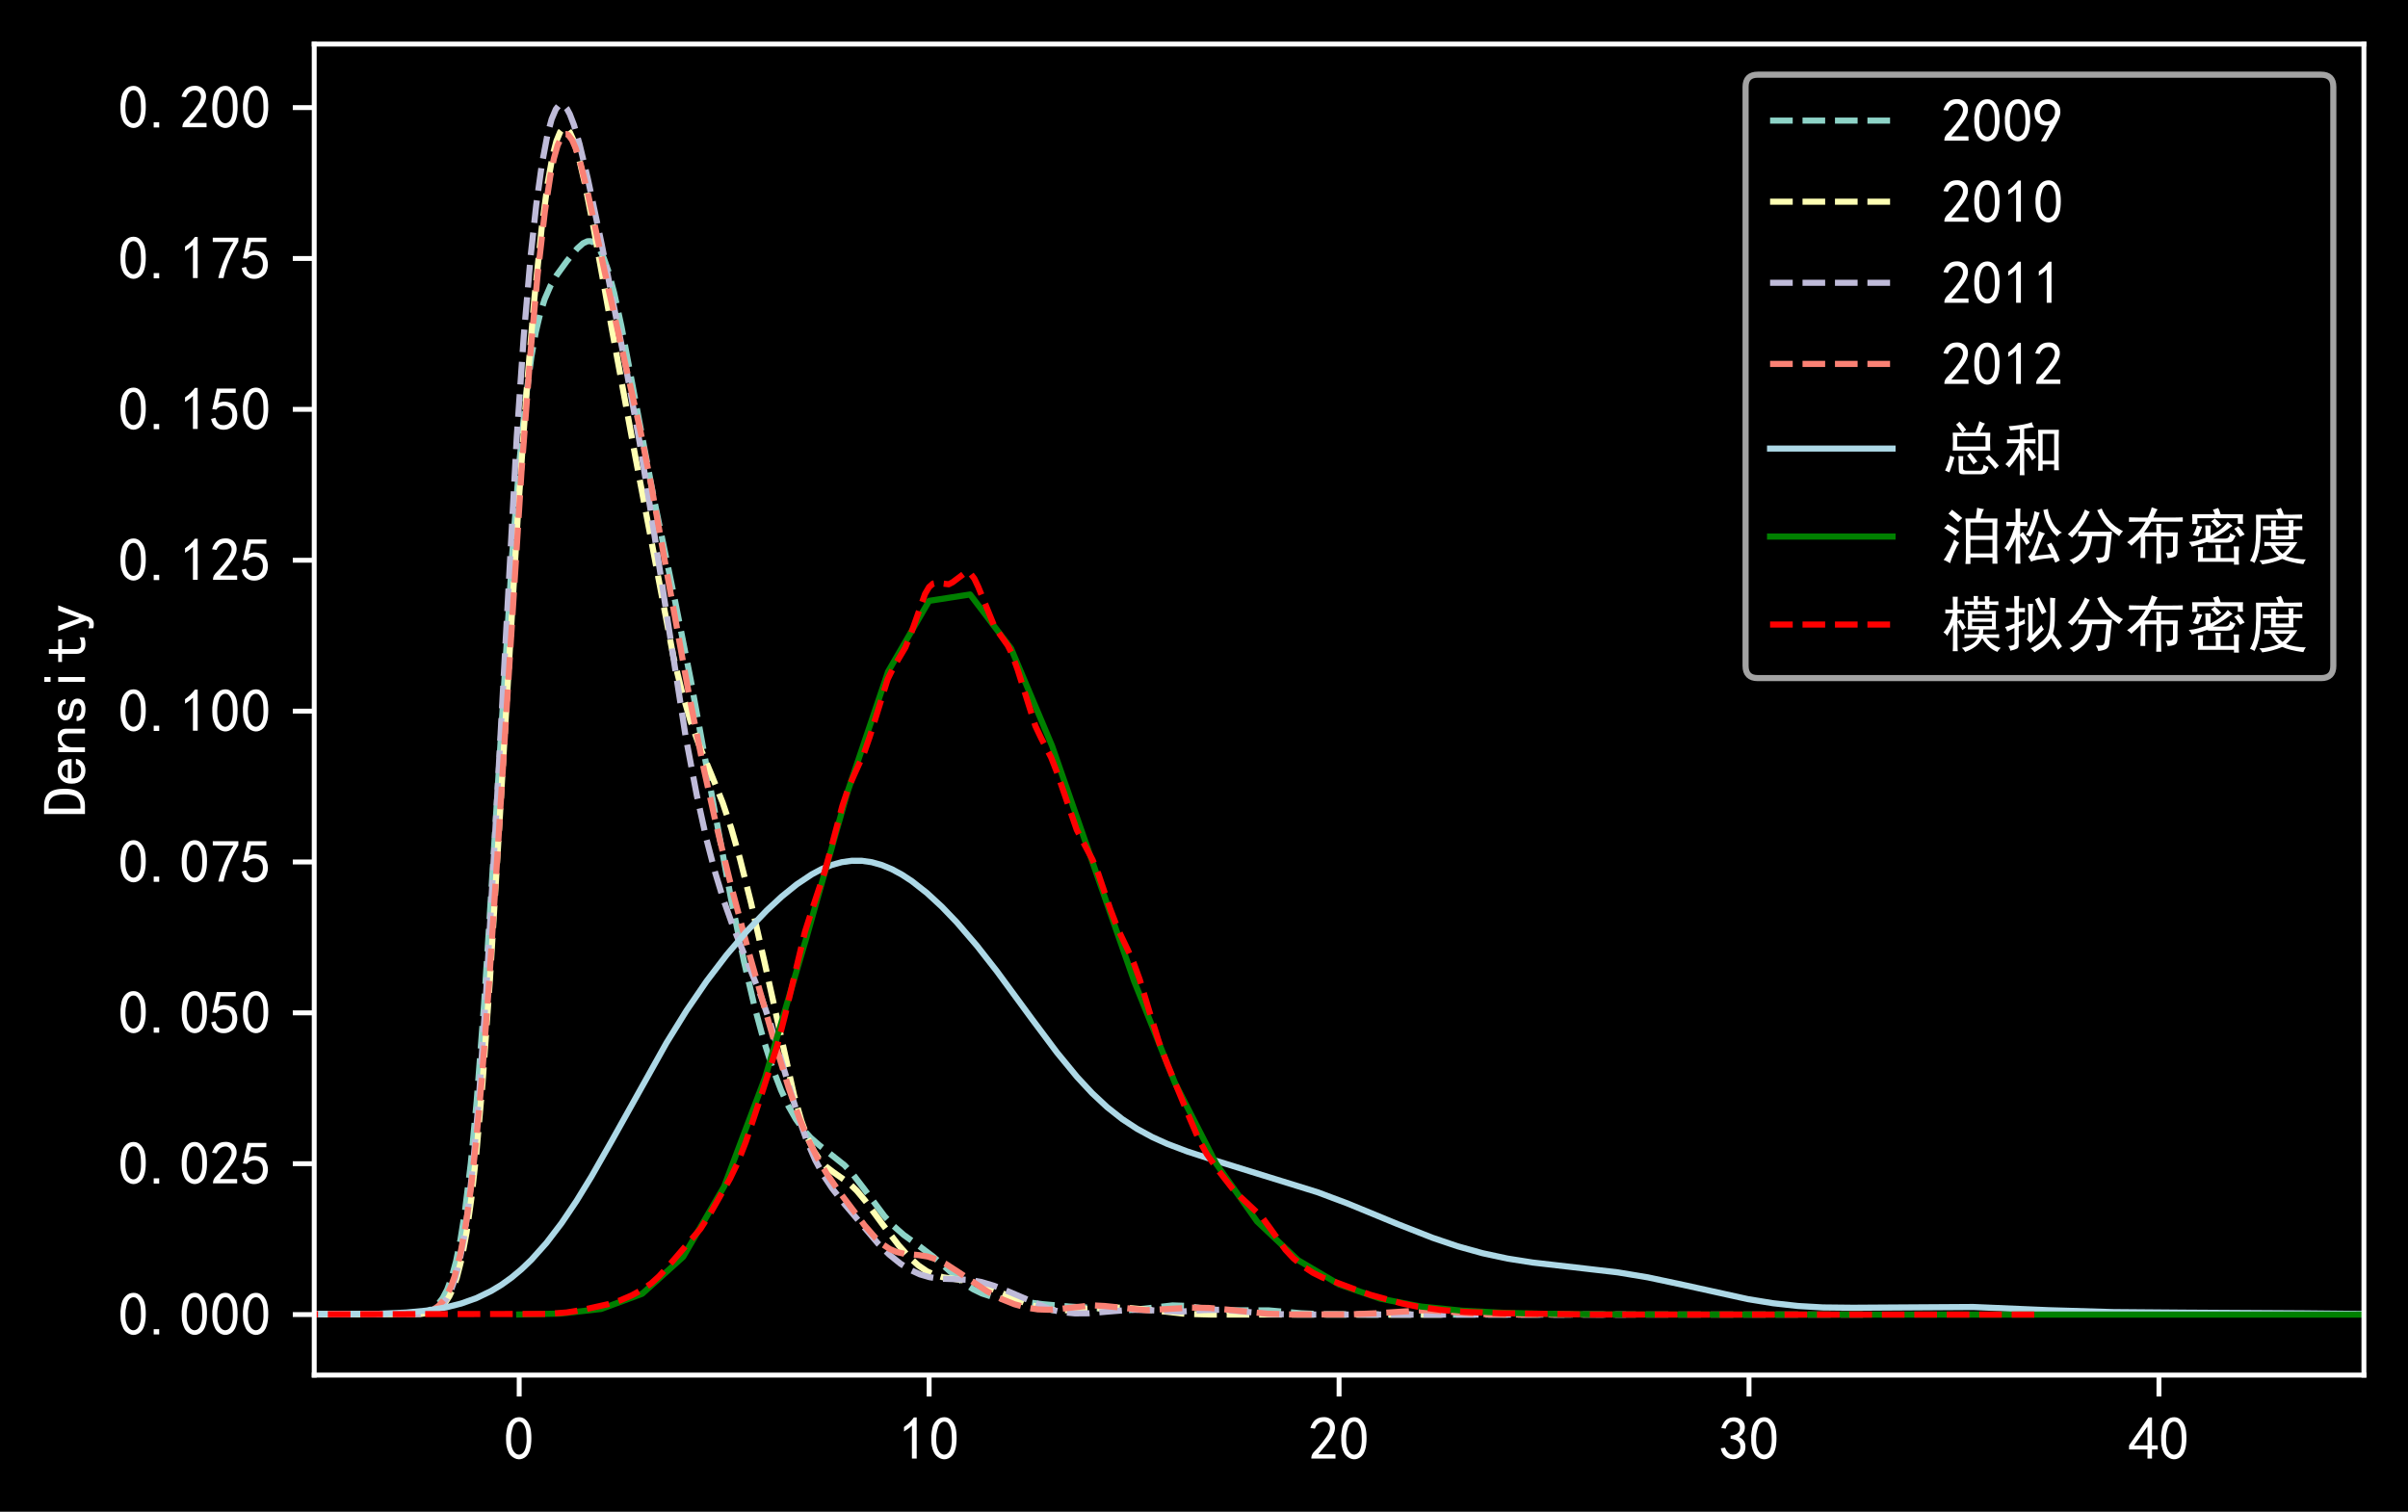 <?xml version="1.0" encoding="utf-8" standalone="no"?>
<!DOCTYPE svg PUBLIC "-//W3C//DTD SVG 1.1//EN"
  "http://www.w3.org/Graphics/SVG/1.1/DTD/svg11.dtd">
<!-- Created with matplotlib (https://matplotlib.org/) -->
<svg height="246.965pt" version="1.1" viewBox="0 0 393.325 246.965" width="393.325pt" xmlns="http://www.w3.org/2000/svg" xmlns:xlink="http://www.w3.org/1999/xlink">
 <defs>
  <style type="text/css">*{stroke-linecap:butt;stroke-linejoin:round;}</style>
 </defs>
 <g id="figure_1">
  <g id="patch_1">
   <path d="M 0 246.965 
L 393.325 246.965 
L 393.325 0 
L 0 0 
z
"/>
  </g>
  <g id="axes_1">
   <g id="patch_2">
    <path d="M 51.325 224.64 
L 386.125 224.64 
L 386.125 7.2 
L 51.325 7.2 
z
"/>
   </g>
   <g id="matplotlib.axis_1">
    <g id="xtick_1">
     <g id="line2d_1">
      <defs>
       <path d="M 0 0 
L 0 3.5 
" id="m9691a202b4" style="stroke:#ffffff;stroke-width:0.8;"/>
      </defs>
      <g>
       <use style="fill:#ffffff;stroke:#ffffff;stroke-width:0.8;" x="84.805" xlink:href="#m9691a202b4" y="224.64"/>
      </g>
     </g>
     <g id="text_1">
      <!-- 0 -->
      <g style="fill:#ffffff;" transform="translate(82.305 238.515)scale(0.1 -0.1)">
       <defs>
        <path d="M 3.125 29.297 
Q 3.906 50 6.438 56.047 
Q 8.984 62.109 13.672 66.016 
Q 18.359 69.922 25.188 69.922 
Q 32.031 69.922 37.109 64.25 
Q 42.188 58.594 43.75 50 
Q 45.312 41.406 44.719 30.266 
Q 44.141 19.141 40.812 12.109 
Q 37.5 5.078 30.859 2.344 
Q 24.219 -0.391 17.578 2.922 
Q 10.938 6.25 8.203 11.719 
Q 5.469 17.188 4.297 23.234 
Q 3.125 29.297 3.906 50 
z
M 12.891 52.734 
Q 10.547 31.25 12.5 22.844 
Q 14.453 14.453 18.938 10.938 
Q 23.438 7.422 28.125 9.562 
Q 32.812 11.719 34.953 18.156 
Q 37.109 24.609 37.109 32.219 
Q 37.109 39.844 36.516 46.094 
Q 35.938 52.344 33 57.422 
Q 30.078 62.5 25.188 62.688 
Q 20.312 62.891 16.594 57.812 
Q 12.891 52.734 10.547 31.25 
z
" id="SimHei-48"/>
       </defs>
       <use xlink:href="#SimHei-48"/>
      </g>
     </g>
    </g>
    <g id="xtick_2">
     <g id="line2d_2">
      <g>
       <use style="fill:#ffffff;stroke:#ffffff;stroke-width:0.8;" x="151.765" xlink:href="#m9691a202b4" y="224.64"/>
      </g>
     </g>
     <g id="text_2">
      <!-- 10 -->
      <g style="fill:#ffffff;" transform="translate(146.765 238.515)scale(0.1 -0.1)">
       <defs>
        <path d="M 21.875 56.25 
Q 16.797 51.172 8.984 46.484 
L 8.984 53.906 
Q 18.75 60.547 25 69.531 
L 29.688 69.531 
L 29.688 2.344 
L 21.875 2.344 
z
" id="SimHei-49"/>
       </defs>
       <use xlink:href="#SimHei-49"/>
       <use x="50" xlink:href="#SimHei-48"/>
      </g>
     </g>
    </g>
    <g id="xtick_3">
     <g id="line2d_3">
      <g>
       <use style="fill:#ffffff;stroke:#ffffff;stroke-width:0.8;" x="218.725" xlink:href="#m9691a202b4" y="224.64"/>
      </g>
     </g>
     <g id="text_3">
      <!-- 20 -->
      <g style="fill:#ffffff;" transform="translate(213.725 238.515)scale(0.1 -0.1)">
       <defs>
        <path d="M 4.688 3.906 
Q 5.078 9.766 10.156 14.453 
Q 15.234 19.141 23.047 29.094 
Q 30.859 39.062 33.203 44.531 
Q 35.547 50 34.953 53.906 
Q 34.375 57.812 31.25 60.344 
Q 28.125 62.891 24.016 62.5 
Q 19.922 62.109 16.203 59.375 
Q 12.5 56.641 10.547 51.172 
L 3.125 52.344 
Q 6.25 61.328 11.125 65.422 
Q 16.016 69.531 22.656 69.922 
Q 26.562 70.312 29.688 69.719 
Q 32.812 69.141 36.125 66.984 
Q 39.453 64.844 41.594 60.547 
Q 43.75 56.25 43.156 50.188 
Q 42.578 44.141 37.109 35.734 
Q 31.641 27.344 16.016 9.375 
L 44.141 9.375 
L 44.141 2.344 
L 4.688 2.344 
z
" id="SimHei-50"/>
       </defs>
       <use xlink:href="#SimHei-50"/>
       <use x="50" xlink:href="#SimHei-48"/>
      </g>
     </g>
    </g>
    <g id="xtick_4">
     <g id="line2d_4">
      <g>
       <use style="fill:#ffffff;stroke:#ffffff;stroke-width:0.8;" x="285.685" xlink:href="#m9691a202b4" y="224.64"/>
      </g>
     </g>
     <g id="text_4">
      <!-- 30 -->
      <g style="fill:#ffffff;" transform="translate(280.685 238.515)scale(0.1 -0.1)">
       <defs>
        <path d="M 3.906 19.141 
L 10.938 20.312 
Q 12.5 15.234 16.016 11.906 
Q 19.531 8.594 24.797 8.781 
Q 30.078 8.984 33.203 13.078 
Q 36.328 17.188 35.938 22.453 
Q 35.547 27.734 31.828 30.656 
Q 28.125 33.594 19.922 34.766 
L 19.922 39.844 
Q 28.125 40.625 31.828 44.141 
Q 35.547 47.656 35.156 53.312 
Q 34.766 58.984 30.078 61.516 
Q 25.391 64.062 20.109 62.109 
Q 14.844 60.156 11.719 51.172 
L 4.688 52.344 
Q 7.031 59.375 11.125 64.062 
Q 15.234 68.75 22.266 69.531 
Q 29.297 70.312 34.562 67.766 
Q 39.844 65.234 41.984 59.953 
Q 44.141 54.688 42.578 48.438 
Q 41.016 42.188 33.594 37.5 
Q 39.062 35.156 41.984 30.469 
Q 44.922 25.781 43.938 18.156 
Q 42.969 10.547 37.109 5.859 
Q 31.25 1.172 23.828 1.359 
Q 16.406 1.562 10.938 6.047 
Q 5.469 10.547 3.906 19.141 
z
" id="SimHei-51"/>
       </defs>
       <use xlink:href="#SimHei-51"/>
       <use x="50" xlink:href="#SimHei-48"/>
      </g>
     </g>
    </g>
    <g id="xtick_5">
     <g id="line2d_5">
      <g>
       <use style="fill:#ffffff;stroke:#ffffff;stroke-width:0.8;" x="352.645" xlink:href="#m9691a202b4" y="224.64"/>
      </g>
     </g>
     <g id="text_5">
      <!-- 40 -->
      <g style="fill:#ffffff;" transform="translate(347.645 238.515)scale(0.1 -0.1)">
       <defs>
        <path d="M 31.25 17.188 
L 1.172 17.188 
L 1.172 23.828 
L 32.812 69.531 
L 38.672 69.531 
L 38.672 23.828 
L 48.047 23.828 
L 48.047 17.188 
L 38.672 17.188 
L 38.672 2.344 
L 31.25 2.344 
z
M 31.25 23.828 
L 31.25 54.688 
L 9.375 23.828 
z
" id="SimHei-52"/>
       </defs>
       <use xlink:href="#SimHei-52"/>
       <use x="50" xlink:href="#SimHei-48"/>
      </g>
     </g>
    </g>
   </g>
   <g id="matplotlib.axis_2">
    <g id="ytick_1">
     <g id="line2d_6">
      <defs>
       <path d="M 0 0 
L -3.5 0 
" id="m11647c5060" style="stroke:#ffffff;stroke-width:0.8;"/>
      </defs>
      <g>
       <use style="fill:#ffffff;stroke:#ffffff;stroke-width:0.8;" x="51.325" xlink:href="#m11647c5060" y="214.756"/>
      </g>
     </g>
     <g id="text_6">
      <!-- 0.000 -->
      <g style="fill:#ffffff;" transform="translate(19.325 218.194)scale(0.1 -0.1)">
       <defs>
        <path d="M 16.797 1.953 
L 7.812 1.953 
L 7.812 10.547 
L 16.797 10.547 
z
" id="SimHei-46"/>
       </defs>
       <use xlink:href="#SimHei-48"/>
       <use x="50" xlink:href="#SimHei-46"/>
       <use x="100" xlink:href="#SimHei-48"/>
       <use x="150" xlink:href="#SimHei-48"/>
       <use x="200" xlink:href="#SimHei-48"/>
      </g>
     </g>
    </g>
    <g id="ytick_2">
     <g id="line2d_7">
      <g>
       <use style="fill:#ffffff;stroke:#ffffff;stroke-width:0.8;" x="51.325" xlink:href="#m11647c5060" y="190.109"/>
      </g>
     </g>
     <g id="text_7">
      <!-- 0.025 -->
      <g style="fill:#ffffff;" transform="translate(19.325 193.547)scale(0.1 -0.1)">
       <defs>
        <path d="M 8.594 20.703 
Q 11.328 10.156 17.969 8.984 
Q 24.609 7.812 28.703 10.344 
Q 32.812 12.891 34.562 16.984 
Q 36.328 21.094 36.125 26.172 
Q 35.938 31.25 33.391 34.766 
Q 30.859 38.281 26.953 39.453 
Q 23.047 40.625 18.156 39.453 
Q 13.281 38.281 10.156 33.984 
L 3.516 34.766 
Q 4.297 37.109 10.938 68.359 
L 41.797 68.359 
L 41.797 61.328 
L 16.797 61.328 
Q 14.844 50.781 12.891 44.531 
Q 18.75 47.266 23.828 47.062 
Q 28.906 46.875 33.594 44.719 
Q 38.281 42.578 40.422 38.859 
Q 42.578 35.156 43.547 31.438 
Q 44.531 27.734 44.328 23.438 
Q 44.141 19.141 42.578 14.641 
Q 41.016 10.156 37.891 7.219 
Q 34.766 4.297 30.266 2.531 
Q 25.781 0.781 19.922 1.172 
Q 14.062 1.562 8.781 5.469 
Q 3.516 9.375 1.562 18.75 
z
" id="SimHei-53"/>
       </defs>
       <use xlink:href="#SimHei-48"/>
       <use x="50" xlink:href="#SimHei-46"/>
       <use x="100" xlink:href="#SimHei-48"/>
       <use x="150" xlink:href="#SimHei-50"/>
       <use x="200" xlink:href="#SimHei-53"/>
      </g>
     </g>
    </g>
    <g id="ytick_3">
     <g id="line2d_8">
      <g>
       <use style="fill:#ffffff;stroke:#ffffff;stroke-width:0.8;" x="51.325" xlink:href="#m11647c5060" y="165.463"/>
      </g>
     </g>
     <g id="text_8">
      <!-- 0.050 -->
      <g style="fill:#ffffff;" transform="translate(19.325 168.9)scale(0.1 -0.1)">
       <use xlink:href="#SimHei-48"/>
       <use x="50" xlink:href="#SimHei-46"/>
       <use x="100" xlink:href="#SimHei-48"/>
       <use x="150" xlink:href="#SimHei-53"/>
       <use x="200" xlink:href="#SimHei-48"/>
      </g>
     </g>
    </g>
    <g id="ytick_4">
     <g id="line2d_9">
      <g>
       <use style="fill:#ffffff;stroke:#ffffff;stroke-width:0.8;" x="51.325" xlink:href="#m11647c5060" y="140.816"/>
      </g>
     </g>
     <g id="text_9">
      <!-- 0.075 -->
      <g style="fill:#ffffff;" transform="translate(19.325 144.253)scale(0.1 -0.1)">
       <defs>
        <path d="M 13.281 2.344 
Q 20.312 32.031 37.891 61.328 
L 4.297 61.328 
L 4.297 68.359 
L 46.094 68.359 
L 46.094 61.719 
Q 27.734 32.031 21.875 2.344 
L 13.281 2.344 
z
" id="SimHei-55"/>
       </defs>
       <use xlink:href="#SimHei-48"/>
       <use x="50" xlink:href="#SimHei-46"/>
       <use x="100" xlink:href="#SimHei-48"/>
       <use x="150" xlink:href="#SimHei-55"/>
       <use x="200" xlink:href="#SimHei-53"/>
      </g>
     </g>
    </g>
    <g id="ytick_5">
     <g id="line2d_10">
      <g>
       <use style="fill:#ffffff;stroke:#ffffff;stroke-width:0.8;" x="51.325" xlink:href="#m11647c5060" y="116.169"/>
      </g>
     </g>
     <g id="text_10">
      <!-- 0.100 -->
      <g style="fill:#ffffff;" transform="translate(19.325 119.606)scale(0.1 -0.1)">
       <use xlink:href="#SimHei-48"/>
       <use x="50" xlink:href="#SimHei-46"/>
       <use x="100" xlink:href="#SimHei-49"/>
       <use x="150" xlink:href="#SimHei-48"/>
       <use x="200" xlink:href="#SimHei-48"/>
      </g>
     </g>
    </g>
    <g id="ytick_6">
     <g id="line2d_11">
      <g>
       <use style="fill:#ffffff;stroke:#ffffff;stroke-width:0.8;" x="51.325" xlink:href="#m11647c5060" y="91.522"/>
      </g>
     </g>
     <g id="text_11">
      <!-- 0.125 -->
      <g style="fill:#ffffff;" transform="translate(19.325 94.959)scale(0.1 -0.1)">
       <use xlink:href="#SimHei-48"/>
       <use x="50" xlink:href="#SimHei-46"/>
       <use x="100" xlink:href="#SimHei-49"/>
       <use x="150" xlink:href="#SimHei-50"/>
       <use x="200" xlink:href="#SimHei-53"/>
      </g>
     </g>
    </g>
    <g id="ytick_7">
     <g id="line2d_12">
      <g>
       <use style="fill:#ffffff;stroke:#ffffff;stroke-width:0.8;" x="51.325" xlink:href="#m11647c5060" y="66.875"/>
      </g>
     </g>
     <g id="text_12">
      <!-- 0.150 -->
      <g style="fill:#ffffff;" transform="translate(19.325 70.313)scale(0.1 -0.1)">
       <use xlink:href="#SimHei-48"/>
       <use x="50" xlink:href="#SimHei-46"/>
       <use x="100" xlink:href="#SimHei-49"/>
       <use x="150" xlink:href="#SimHei-53"/>
       <use x="200" xlink:href="#SimHei-48"/>
      </g>
     </g>
    </g>
    <g id="ytick_8">
     <g id="line2d_13">
      <g>
       <use style="fill:#ffffff;stroke:#ffffff;stroke-width:0.8;" x="51.325" xlink:href="#m11647c5060" y="42.228"/>
      </g>
     </g>
     <g id="text_13">
      <!-- 0.175 -->
      <g style="fill:#ffffff;" transform="translate(19.325 45.666)scale(0.1 -0.1)">
       <use xlink:href="#SimHei-48"/>
       <use x="50" xlink:href="#SimHei-46"/>
       <use x="100" xlink:href="#SimHei-49"/>
       <use x="150" xlink:href="#SimHei-55"/>
       <use x="200" xlink:href="#SimHei-53"/>
      </g>
     </g>
    </g>
    <g id="ytick_9">
     <g id="line2d_14">
      <g>
       <use style="fill:#ffffff;stroke:#ffffff;stroke-width:0.8;" x="51.325" xlink:href="#m11647c5060" y="17.581"/>
      </g>
     </g>
     <g id="text_14">
      <!-- 0.200 -->
      <g style="fill:#ffffff;" transform="translate(19.325 21.019)scale(0.1 -0.1)">
       <use xlink:href="#SimHei-48"/>
       <use x="50" xlink:href="#SimHei-46"/>
       <use x="100" xlink:href="#SimHei-50"/>
       <use x="150" xlink:href="#SimHei-48"/>
       <use x="200" xlink:href="#SimHei-48"/>
      </g>
     </g>
    </g>
    <g id="text_15">
     <!-- Density -->
     <g style="fill:#ffffff;" transform="translate(14.075 133.42)rotate(-90)scale(0.1 -0.1)">
      <defs>
       <path d="M 45.703 35.156 
Q 45.703 17.188 38.078 9.562 
Q 30.469 1.953 17.578 1.953 
L 4.297 1.953 
L 4.297 68.75 
L 17.578 68.75 
Q 32.031 68.75 38.859 60.938 
Q 45.703 53.125 45.703 35.156 
z
M 36.328 35.156 
Q 36.328 49.609 31.641 55.469 
Q 26.953 61.328 17.578 61.328 
L 13.281 61.328 
L 13.281 9.375 
L 17.578 9.375 
Q 26.953 9.375 31.641 15.031 
Q 36.328 20.703 36.328 35.156 
z
" id="SimHei-68"/>
       <path d="M 44.531 16.797 
Q 43.75 9.766 38.281 5.469 
Q 32.812 1.172 25.391 1.172 
Q 16.016 1.172 9.953 7.219 
Q 3.906 13.281 3.906 23.828 
Q 3.906 34.375 9.953 40.422 
Q 16.016 46.484 25.391 46.484 
Q 33.594 46.484 38.859 41.203 
Q 44.141 35.938 44.141 23.828 
L 12.5 23.828 
Q 12.5 15.234 16.203 11.719 
Q 19.922 8.203 25.391 8.203 
Q 29.688 8.203 32.422 10.344 
Q 35.156 12.5 35.938 16.797 
z
M 35.156 30.078 
Q 34.375 35.547 31.641 37.688 
Q 28.906 39.844 24.609 39.844 
Q 20.703 39.844 17.578 37.688 
Q 14.453 35.547 12.891 30.078 
z
" id="SimHei-101"/>
       <path d="M 43.75 1.953 
L 35.938 1.953 
L 35.938 30.078 
Q 35.938 34.766 33.594 37.5 
Q 31.25 40.234 27.344 40.234 
Q 22.266 40.234 17.766 34.953 
Q 13.281 29.688 13.281 21.875 
L 13.281 1.953 
L 5.469 1.953 
L 5.469 45.703 
L 13.281 45.703 
L 13.281 37.5 
Q 16.406 41.797 20.109 44.141 
Q 23.828 46.484 29.688 46.484 
Q 36.719 46.484 40.234 42.578 
Q 43.75 38.672 43.75 32.812 
z
" id="SimHei-110"/>
       <path d="M 42.969 14.062 
Q 42.969 7.812 38.078 4.484 
Q 33.203 1.172 25.781 1.172 
Q 16.406 1.172 11.328 4.875 
Q 6.25 8.594 6.25 15.625 
L 14.062 15.625 
Q 14.062 10.938 17.375 9.375 
Q 20.703 7.812 25.391 7.812 
Q 30.078 7.812 32.422 9.562 
Q 34.766 11.328 34.766 14.062 
Q 34.766 16.016 32.812 17.969 
Q 30.859 19.922 23.047 21.094 
Q 14.062 22.266 10.734 25.578 
Q 7.422 28.906 7.422 34.375 
Q 7.422 39.062 11.906 42.766 
Q 16.406 46.484 25 46.484 
Q 32.812 46.484 37.297 42.969 
Q 41.797 39.453 41.797 33.594 
L 33.984 33.594 
Q 33.984 37.109 31.438 38.469 
Q 28.906 39.844 25 39.844 
Q 19.922 39.844 17.766 38.078 
Q 15.625 36.328 15.625 33.984 
Q 15.625 31.25 17.578 29.688 
Q 19.531 28.125 25.781 27.344 
Q 35.938 25.781 39.453 22.453 
Q 42.969 19.141 42.969 14.062 
z
" id="SimHei-115"/>
       <path d="M 28.125 58.203 
L 20.312 58.203 
L 20.312 68.359 
L 28.125 68.359 
z
M 28.125 1.953 
L 20.312 1.953 
L 20.312 45.703 
L 28.125 45.703 
z
" id="SimHei-105"/>
       <path d="M 42.969 3.125 
Q 41.016 2.344 38.469 1.75 
Q 35.938 1.172 31.641 1.172 
Q 24.609 1.172 20.312 5.078 
Q 16.016 8.984 16.016 16.016 
L 16.016 39.453 
L 2.734 39.453 
L 2.734 45.703 
L 16.016 45.703 
L 16.016 60.938 
L 23.828 60.938 
L 23.828 45.703 
L 39.844 45.703 
L 39.844 39.453 
L 23.828 39.453 
L 23.828 15.625 
Q 23.828 12.5 25.391 10.344 
Q 26.953 8.203 31.25 8.203 
Q 35.547 8.203 38.281 8.984 
Q 41.016 9.766 42.969 10.938 
z
" id="SimHei-116"/>
       <path d="M 45.312 45.703 
L 27.344 -1.562 
Q 25.781 -7.031 22.656 -9.766 
Q 19.531 -12.5 14.844 -12.5 
Q 12.891 -12.5 11.125 -12.297 
Q 9.375 -12.109 7.812 -11.328 
L 7.812 -3.516 
Q 9.375 -4.297 10.938 -4.688 
Q 12.5 -5.078 13.672 -5.078 
Q 16.797 -5.078 17.969 -4.094 
Q 19.141 -3.125 20.312 0.391 
L 3.125 45.703 
L 11.719 45.703 
L 24.219 11.328 
L 24.609 11.328 
L 36.719 45.703 
z
" id="SimHei-121"/>
      </defs>
      <use xlink:href="#SimHei-68"/>
      <use x="50" xlink:href="#SimHei-101"/>
      <use x="100" xlink:href="#SimHei-110"/>
      <use x="150" xlink:href="#SimHei-115"/>
      <use x="200" xlink:href="#SimHei-105"/>
      <use x="250" xlink:href="#SimHei-116"/>
      <use x="300" xlink:href="#SimHei-121"/>
     </g>
    </g>
   </g>
   <g id="line2d_15">
    <path clip-path="url(#p1b6492e2ac)" d="M 24.541 214.756 
L 67.492 214.664 
L 69.181 214.416 
L 70.146 214.08 
L 70.87 213.657 
L 71.594 213.011 
L 72.318 212.053 
L 73.042 210.669 
L 73.766 208.724 
L 74.49 206.066 
L 75.213 202.532 
L 75.937 197.965 
L 76.903 190.041 
L 77.868 179.852 
L 79.074 163.991 
L 80.522 141.338 
L 83.659 90.605 
L 84.865 75.2 
L 85.831 65.559 
L 86.796 58.297 
L 87.52 54.24 
L 88.243 51.17 
L 88.967 48.872 
L 89.933 46.651 
L 90.898 45.007 
L 92.587 42.669 
L 94.276 40.61 
L 95.241 39.746 
L 95.965 39.411 
L 96.448 39.397 
L 96.93 39.585 
L 97.413 40.001 
L 97.895 40.664 
L 98.619 42.146 
L 99.343 44.212 
L 100.308 47.805 
L 101.515 53.368 
L 103.445 63.61 
L 106.823 81.523 
L 110.202 97.851 
L 112.856 111.22 
L 115.993 128.458 
L 119.371 146.637 
L 121.543 157.166 
L 123.232 164.381 
L 124.679 169.742 
L 126.127 174.308 
L 127.575 178.097 
L 128.781 180.694 
L 129.988 182.816 
L 131.194 184.512 
L 132.401 185.851 
L 133.849 187.113 
L 137.951 190.366 
L 139.399 191.95 
L 141.088 194.152 
L 144.466 198.676 
L 145.914 200.252 
L 147.603 201.733 
L 150.016 203.469 
L 152.429 205.287 
L 155.083 207.626 
L 157.496 209.654 
L 158.944 210.607 
L 160.391 211.31 
L 162.08 211.85 
L 164.252 212.264 
L 170.285 213.055 
L 174.628 213.44 
L 184.521 214.013 
L 186.934 213.79 
L 191.519 213.262 
L 193.449 213.324 
L 196.103 213.671 
L 198.999 214.009 
L 201.412 214.061 
L 207.203 214.069 
L 212.512 214.536 
L 216.372 214.714 
L 223.611 214.756 
L 265.597 214.756 
L 265.597 214.756 
" style="fill:none;stroke:#8dd3c7;stroke-dasharray:3.7,1.6;stroke-dashoffset:0;"/>
   </g>
   <g id="line2d_16">
    <path clip-path="url(#p1b6492e2ac)" d="M 34.585 214.756 
L 68.769 214.652 
L 70.176 214.43 
L 71.182 214.066 
L 71.986 213.544 
L 72.79 212.698 
L 73.394 211.763 
L 73.997 210.484 
L 74.6 208.771 
L 75.404 205.645 
L 76.209 201.335 
L 77.013 195.619 
L 77.817 188.328 
L 78.823 176.893 
L 80.029 159.981 
L 81.638 133.546 
L 84.654 83.065 
L 86.062 63.242 
L 87.268 48.953 
L 88.475 37.307 
L 89.48 29.796 
L 90.284 25.372 
L 90.888 23.039 
L 91.491 21.567 
L 91.893 21.059 
L 92.295 20.917 
L 92.697 21.121 
L 93.1 21.65 
L 93.703 22.986 
L 94.507 25.616 
L 95.513 29.9 
L 96.92 36.997 
L 99.936 53.709 
L 103.757 74.491 
L 109.99 107.279 
L 111.398 113.059 
L 112.806 117.842 
L 114.213 121.785 
L 116.224 126.601 
L 118.034 131.109 
L 119.441 135.303 
L 120.849 140.231 
L 122.659 147.432 
L 124.87 157.149 
L 129.696 178.915 
L 130.903 183.102 
L 131.908 185.872 
L 132.914 187.984 
L 133.919 189.511 
L 134.924 190.583 
L 136.131 191.499 
L 138.745 193.346 
L 139.951 194.521 
L 141.359 196.202 
L 144.174 200.035 
L 146.788 203.439 
L 148.598 205.457 
L 150.006 206.73 
L 151.413 207.688 
L 152.62 208.254 
L 154.027 208.66 
L 156.038 208.958 
L 158.652 209.371 
L 160.462 209.913 
L 162.674 210.832 
L 167.701 212.984 
L 169.913 213.659 
L 171.722 213.981 
L 173.532 214.076 
L 175.945 213.947 
L 181.173 213.595 
L 184.189 213.657 
L 187.206 213.94 
L 193.64 214.633 
L 197.662 214.743 
L 212.542 214.756 
L 235.465 214.756 
L 235.465 214.756 
" style="fill:none;stroke:#feffb3;stroke-dasharray:3.7,1.6;stroke-dashoffset:0;"/>
   </g>
   <g id="line2d_17">
    <path clip-path="url(#p1b6492e2ac)" d="M 27.889 214.756 
L 68.682 214.651 
L 70.049 214.431 
L 70.961 214.103 
L 71.644 213.686 
L 72.328 213.046 
L 73.012 212.089 
L 73.695 210.698 
L 74.379 208.733 
L 75.063 206.031 
L 75.746 202.42 
L 76.43 197.731 
L 77.342 189.549 
L 78.253 178.962 
L 79.393 162.361 
L 80.76 138.395 
L 84.406 71.425 
L 85.546 54.982 
L 86.685 41.764 
L 87.597 33.407 
L 88.508 26.862 
L 89.42 22.021 
L 90.103 19.477 
L 90.787 17.854 
L 91.243 17.274 
L 91.699 17.084 
L 92.155 17.264 
L 92.61 17.792 
L 93.066 18.635 
L 93.75 20.413 
L 94.661 23.536 
L 96.029 29.252 
L 98.308 40.037 
L 102.182 59.709 
L 104.461 72.165 
L 106.284 83.454 
L 111.981 120.26 
L 113.804 129.876 
L 115.399 137.098 
L 116.767 142.37 
L 118.134 146.871 
L 119.729 151.365 
L 122.008 156.978 
L 124.287 162.696 
L 125.883 167.392 
L 127.934 174.288 
L 130.44 182.596 
L 131.808 186.404 
L 133.175 189.539 
L 134.542 192.063 
L 135.91 194.122 
L 137.961 196.73 
L 143.43 203.163 
L 145.253 204.961 
L 147.076 206.437 
L 148.672 207.448 
L 150.267 208.188 
L 151.862 208.655 
L 153.457 208.886 
L 155.964 208.967 
L 158.471 209.103 
L 160.294 209.432 
L 162.345 210.046 
L 164.852 211.04 
L 171.689 213.957 
L 173.512 214.36 
L 175.563 214.559 
L 177.842 214.542 
L 181.032 214.263 
L 184.679 213.97 
L 187.185 214.02 
L 192.883 214.265 
L 196.757 214.016 
L 199.264 213.972 
L 201.998 214.173 
L 207.696 214.668 
L 212.254 214.751 
L 243.019 214.756 
L 255.553 214.756 
L 255.553 214.756 
" style="fill:none;stroke:#bfbbd9;stroke-dasharray:3.7,1.6;stroke-dashoffset:0;"/>
   </g>
   <g id="line2d_18">
    <path clip-path="url(#p1b6492e2ac)" d="M 11.149 214.756 
L 68.068 214.646 
L 69.543 214.417 
L 70.723 213.98 
L 71.607 213.373 
L 72.492 212.382 
L 73.082 211.421 
L 73.672 210.147 
L 74.262 208.486 
L 75.146 205.103 
L 76.031 200.414 
L 76.916 194.179 
L 77.801 186.229 
L 78.685 176.505 
L 79.865 160.954 
L 81.34 138.318 
L 85.174 77.128 
L 86.648 57.645 
L 87.828 44.726 
L 89.008 34.488 
L 89.892 28.73 
L 90.482 25.858 
L 91.072 23.773 
L 91.662 22.468 
L 91.957 22.1 
L 92.252 21.915 
L 92.547 21.906 
L 92.842 22.065 
L 93.431 22.85 
L 94.021 24.186 
L 94.906 27.019 
L 96.086 31.852 
L 98.74 44.262 
L 101.394 56.154 
L 104.638 70.531 
L 106.408 79.457 
L 109.062 94.255 
L 112.601 113.807 
L 114.96 125.613 
L 117.025 134.923 
L 119.384 144.574 
L 122.333 155.656 
L 126.167 169.082 
L 128.822 177.713 
L 130.591 182.725 
L 132.066 186.261 
L 133.54 189.216 
L 135.015 191.695 
L 137.079 194.679 
L 141.208 200.162 
L 142.978 202.193 
L 144.157 203.264 
L 145.337 204.049 
L 146.517 204.55 
L 147.696 204.818 
L 150.056 205.041 
L 151.53 205.271 
L 153.005 205.743 
L 154.48 206.477 
L 156.544 207.813 
L 161.263 210.976 
L 163.622 212.23 
L 165.687 213.063 
L 167.751 213.633 
L 169.52 213.905 
L 171.29 213.968 
L 173.354 213.808 
L 178.368 213.247 
L 180.432 213.353 
L 187.216 214.037 
L 190.165 213.871 
L 194.589 213.619 
L 197.538 213.679 
L 200.782 213.973 
L 206.975 214.611 
L 211.104 214.738 
L 220.541 214.726 
L 224.965 214.536 
L 232.928 214.023 
L 235.877 214.225 
L 241.481 214.664 
L 246.494 214.751 
L 280.705 214.756 
L 305.773 214.756 
L 305.773 214.756 
" style="fill:none;stroke:#fa8174;stroke-dasharray:3.7,1.6;stroke-dashoffset:0;"/>
   </g>
   <g id="line2d_19">
    <path clip-path="url(#p1b6492e2ac)" d="M -1 214.756 
L 61.449 214.646 
L 66.356 214.423 
L 69.627 214.11 
L 72.898 213.568 
L 75.351 212.945 
L 77.804 212.072 
L 80.257 210.89 
L 81.893 209.901 
L 83.528 208.731 
L 85.164 207.368 
L 86.799 205.801 
L 89.252 203.056 
L 91.705 199.845 
L 94.159 196.203 
L 96.612 192.194 
L 99.883 186.446 
L 108.878 170.344 
L 112.149 165.067 
L 115.42 160.285 
L 118.691 155.996 
L 121.961 152.156 
L 125.232 148.737 
L 127.686 146.464 
L 130.139 144.48 
L 132.592 142.841 
L 134.227 141.971 
L 135.863 141.302 
L 137.498 140.848 
L 139.134 140.619 
L 140.769 140.622 
L 142.405 140.857 
L 144.04 141.318 
L 145.676 141.997 
L 147.311 142.879 
L 148.947 143.949 
L 151.4 145.875 
L 153.853 148.139 
L 156.306 150.699 
L 159.577 154.509 
L 162.848 158.688 
L 168.572 166.491 
L 172.661 171.96 
L 175.932 175.941 
L 178.385 178.579 
L 180.838 180.871 
L 183.291 182.81 
L 185.744 184.42 
L 188.198 185.751 
L 190.651 186.861 
L 193.922 188.105 
L 198.828 189.693 
L 215.183 194.76 
L 220.089 196.597 
L 228.266 199.964 
L 233.99 202.21 
L 238.079 203.594 
L 242.168 204.731 
L 246.256 205.609 
L 250.345 206.255 
L 256.069 206.911 
L 264.246 207.858 
L 269.153 208.675 
L 274.877 209.891 
L 285.507 212.233 
L 289.596 212.9 
L 293.685 213.353 
L 297.773 213.589 
L 302.68 213.64 
L 322.305 213.516 
L 334.571 214.039 
L 345.202 214.35 
L 356.65 214.44 
L 376.275 214.557 
L 394.325 214.736 
L 394.325 214.736 
" style="fill:none;stroke:#add8e6;stroke-linecap:square;"/>
   </g>
   <g id="line2d_20">
    <path clip-path="url(#p1b6492e2ac)" d="M 84.805 214.741 
L 91.501 214.591 
L 98.197 213.837 
L 104.893 211.356 
L 111.589 205.323 
L 118.285 193.817 
L 124.981 176.024 
L 131.677 153.347 
L 138.373 129.563 
L 145.069 109.699 
L 151.765 98.16 
L 158.461 97.116 
L 165.157 105.954 
L 171.853 121.869 
L 178.549 141.12 
L 185.245 160.273 
L 191.941 176.964 
L 198.637 190.084 
L 205.333 199.544 
L 212.029 205.87 
L 218.725 209.825 
L 225.421 212.15 
L 232.117 213.442 
L 238.813 214.122 
L 245.509 214.463 
L 252.205 214.626 
L 258.901 214.701 
L 265.597 214.734 
L 272.293 214.747 
L 278.989 214.753 
L 285.685 214.755 
L 292.381 214.756 
L 299.077 214.756 
L 305.773 214.756 
L 312.469 214.756 
L 319.165 214.756 
L 325.861 214.756 
L 332.557 214.756 
L 339.253 214.756 
L 345.949 214.756 
L 352.645 214.756 
L 359.341 214.756 
L 366.037 214.756 
L 372.733 214.756 
L 379.429 214.756 
L 386.125 214.756 
L 392.821 214.756 
L 394.325 214.756 
" style="fill:none;stroke:#008000;stroke-linecap:square;"/>
   </g>
   <g id="line2d_21">
    <path clip-path="url(#p1b6492e2ac)" d="M 11.149 214.756 
L 89.329 214.654 
L 92.547 214.413 
L 95.12 213.994 
L 99.303 213.066 
L 101.233 212.459 
L 103.164 211.633 
L 105.094 210.573 
L 106.381 209.651 
L 107.668 208.478 
L 109.598 206.348 
L 114.424 200.732 
L 116.033 198.201 
L 119.25 192.543 
L 120.537 189.853 
L 121.824 186.539 
L 124.076 179.773 
L 126.972 170.747 
L 128.259 165.744 
L 131.476 152.241 
L 132.763 148.24 
L 134.693 142.451 
L 135.98 137.695 
L 137.589 131.671 
L 138.554 128.806 
L 139.519 126.582 
L 141.128 123.052 
L 142.093 120.269 
L 144.989 110.961 
L 145.954 109.014 
L 147.884 105.766 
L 148.849 103.389 
L 151.101 97.024 
L 151.745 95.916 
L 152.388 95.344 
L 153.032 95.222 
L 154.962 95.45 
L 155.606 95.12 
L 157.858 93.421 
L 158.179 93.478 
L 158.501 93.678 
L 159.145 94.518 
L 159.788 95.872 
L 162.362 102.19 
L 163.327 103.636 
L 164.614 105.451 
L 165.258 106.74 
L 166.223 109.396 
L 169.118 118.596 
L 170.083 120.629 
L 171.692 123.732 
L 172.657 126.191 
L 175.875 135.558 
L 177.162 138.012 
L 178.448 140.437 
L 179.414 142.784 
L 181.344 148.484 
L 182.631 151.855 
L 184.24 155.228 
L 185.205 157.39 
L 186.17 160.041 
L 187.779 165.362 
L 189.387 170.485 
L 190.674 173.82 
L 194.213 182.412 
L 195.822 186.169 
L 197.109 188.518 
L 198.717 190.835 
L 201.291 194.146 
L 202.578 195.497 
L 206.117 198.818 
L 207.404 200.572 
L 209.978 204.184 
L 211.265 205.559 
L 212.874 206.884 
L 214.482 207.936 
L 216.091 208.734 
L 218.343 209.527 
L 221.239 210.607 
L 223.812 211.523 
L 228.96 212.927 
L 231.534 213.458 
L 235.716 214.035 
L 239.255 214.323 
L 245.047 214.535 
L 260.49 214.752 
L 300.706 214.756 
L 332.557 214.756 
L 332.557 214.756 
" style="fill:none;stroke:#ff0000;stroke-dasharray:3.7,1.6;stroke-dashoffset:0;"/>
   </g>
   <g id="patch_3">
    <path d="M 51.325 224.64 
L 51.325 7.2 
" style="fill:none;stroke:#ffffff;stroke-linecap:square;stroke-linejoin:miter;stroke-width:0.8;"/>
   </g>
   <g id="patch_4">
    <path d="M 386.125 224.64 
L 386.125 7.2 
" style="fill:none;stroke:#ffffff;stroke-linecap:square;stroke-linejoin:miter;stroke-width:0.8;"/>
   </g>
   <g id="patch_5">
    <path d="M 51.325 224.64 
L 386.125 224.64 
" style="fill:none;stroke:#ffffff;stroke-linecap:square;stroke-linejoin:miter;stroke-width:0.8;"/>
   </g>
   <g id="patch_6">
    <path d="M 51.325 7.2 
L 386.125 7.2 
" style="fill:none;stroke:#ffffff;stroke-linecap:square;stroke-linejoin:miter;stroke-width:0.8;"/>
   </g>
   <g id="legend_1">
    <g id="patch_7">
     <path d="M 287.125 110.778 
L 379.125 110.778 
Q 381.125 110.778 381.125 108.778 
L 381.125 14.2 
Q 381.125 12.2 379.125 12.2 
L 287.125 12.2 
Q 285.125 12.2 285.125 14.2 
L 285.125 108.778 
Q 285.125 110.778 287.125 110.778 
z
" style="opacity:0.8;stroke:#cccccc;stroke-linejoin:miter;"/>
    </g>
    <g id="line2d_22">
     <path d="M 289.125 19.7 
L 309.125 19.7 
" style="fill:none;stroke:#8dd3c7;stroke-dasharray:3.7,1.6;stroke-dashoffset:0;"/>
    </g>
    <g id="line2d_23"/>
    <g id="text_16">
     <!-- 2009 -->
     <g style="fill:#ffffff;" transform="translate(317.125 23.2)scale(0.1 -0.1)">
      <defs>
       <path d="M 12.5 1.172 
Q 21.094 15.625 26.562 27.344 
Q 16.797 25.781 10.344 29.875 
Q 3.906 33.984 2.531 41.016 
Q 1.172 48.047 2.734 53.703 
Q 4.297 59.375 7.609 63.078 
Q 10.938 66.797 15.625 68.359 
Q 20.312 69.922 24.016 69.922 
Q 27.734 69.922 31.641 68.359 
Q 35.547 66.797 38.672 63.672 
Q 41.797 60.547 42.969 57.219 
Q 44.141 53.906 44.141 48.625 
Q 44.141 43.359 40.234 35.156 
Q 36.328 26.953 21.094 1.172 
z
M 9.766 50 
Q 10.938 39.844 14.641 36.516 
Q 18.359 33.203 22.656 33.594 
Q 26.953 33.984 29.484 35.938 
Q 32.031 37.891 34.375 42.578 
Q 35.938 48.438 35.156 52.531 
Q 34.375 56.641 31.047 59.375 
Q 27.734 62.109 23.828 62.109 
Q 21.484 62.5 17.766 60.938 
Q 14.062 59.375 11.906 54.688 
Q 9.766 50 10.938 39.844 
z
" id="SimHei-57"/>
      </defs>
      <use xlink:href="#SimHei-50"/>
      <use x="50" xlink:href="#SimHei-48"/>
      <use x="100" xlink:href="#SimHei-48"/>
      <use x="150" xlink:href="#SimHei-57"/>
     </g>
    </g>
    <g id="line2d_24">
     <path d="M 289.125 32.95 
L 309.125 32.95 
" style="fill:none;stroke:#feffb3;stroke-dasharray:3.7,1.6;stroke-dashoffset:0;"/>
    </g>
    <g id="line2d_25"/>
    <g id="text_17">
     <!-- 2010 -->
     <g style="fill:#ffffff;" transform="translate(317.125 36.45)scale(0.1 -0.1)">
      <use xlink:href="#SimHei-50"/>
      <use x="50" xlink:href="#SimHei-48"/>
      <use x="100" xlink:href="#SimHei-49"/>
      <use x="150" xlink:href="#SimHei-48"/>
     </g>
    </g>
    <g id="line2d_26">
     <path d="M 289.125 46.2 
L 309.125 46.2 
" style="fill:none;stroke:#bfbbd9;stroke-dasharray:3.7,1.6;stroke-dashoffset:0;"/>
    </g>
    <g id="line2d_27"/>
    <g id="text_18">
     <!-- 2011 -->
     <g style="fill:#ffffff;" transform="translate(317.125 49.7)scale(0.1 -0.1)">
      <use xlink:href="#SimHei-50"/>
      <use x="50" xlink:href="#SimHei-48"/>
      <use x="100" xlink:href="#SimHei-49"/>
      <use x="150" xlink:href="#SimHei-49"/>
     </g>
    </g>
    <g id="line2d_28">
     <path d="M 289.125 59.45 
L 309.125 59.45 
" style="fill:none;stroke:#fa8174;stroke-dasharray:3.7,1.6;stroke-dashoffset:0;"/>
    </g>
    <g id="line2d_29"/>
    <g id="text_19">
     <!-- 2012 -->
     <g style="fill:#ffffff;" transform="translate(317.125 62.95)scale(0.1 -0.1)">
      <use xlink:href="#SimHei-50"/>
      <use x="50" xlink:href="#SimHei-48"/>
      <use x="100" xlink:href="#SimHei-49"/>
      <use x="150" xlink:href="#SimHei-50"/>
     </g>
    </g>
    <g id="line2d_30">
     <path d="M 289.125 73.278 
L 309.125 73.278 
" style="fill:none;stroke:#add8e6;stroke-linecap:square;"/>
    </g>
    <g id="line2d_31"/>
    <g id="text_20">
     <!-- 总和 -->
     <g style="fill:#ffffff;" transform="translate(317.125 76.778)scale(0.1 -0.1)">
      <defs>
       <path d="M 71.094 75.781 
Q 68.359 72.656 62.891 60.938 
L 79.688 60.938 
Q 79.297 53.516 79.297 46.094 
Q 79.297 39.062 79.688 31.641 
L 18.359 31.641 
Q 18.75 39.844 18.75 46.875 
Q 18.75 54.297 18.359 60.938 
L 33.984 60.938 
Q 29.688 67.969 23.828 74.219 
Q 26.562 75.781 29.297 78.906 
Q 36.719 71.094 40.234 65.625 
Q 37.5 63.672 35.156 60.938 
L 55.469 60.938 
Q 60.547 73.438 61.719 79.688 
Q 67.188 76.953 71.094 75.781 
z
M 71.875 38.281 
L 71.875 55.078 
L 25.781 55.078 
L 25.781 38.281 
z
M 35.547 22.656 
Q 35.156 16.406 35.156 10.547 
Q 35.156 4.688 35.344 1.75 
Q 35.547 -1.172 41.797 -1.172 
L 62.5 -1.172 
Q 67.578 -1.172 68.75 8.594 
Q 72.656 6.25 76.953 5.078 
Q 74.609 -3.125 71.281 -5.266 
Q 67.969 -7.422 62.5 -7.031 
L 36.328 -7.031 
Q 28.906 -7.031 28.516 -2.734 
Q 28.125 1.562 28.125 8.203 
Q 28.125 15.234 27.734 22.656 
L 35.547 22.656 
z
M 21.094 20.703 
Q 16.406 4.688 12.891 -3.906 
Q 9.766 -2.344 5.859 -0.781 
Q 10.547 8.203 14.062 23.438 
Q 17.188 22.266 21.094 20.703 
z
M 77.344 24.609 
Q 89.062 12.891 93.75 7.031 
Q 91.016 4.297 87.891 1.562 
Q 83.984 7.031 71.875 19.922 
Q 74.219 21.484 77.344 24.609 
z
M 52.344 8.984 
Q 46.484 18.359 41.797 23.438 
Q 44.141 25.781 46.875 28.125 
Q 50.391 24.609 58.594 13.672 
Q 55.078 12.109 52.344 8.984 
z
" id="SimHei-24635"/>
       <path d="M 91.797 65.625 
Q 91.406 57.812 91.406 51.172 
L 91.406 10.938 
Q 91.406 3.906 91.797 -0.391 
L 83.984 -0.391 
L 83.984 8.984 
L 65.234 8.984 
L 65.234 -1.172 
L 57.812 -1.172 
Q 58.203 7.812 58.203 9.766 
L 58.203 51.172 
Q 58.203 57.812 57.812 65.625 
L 91.797 65.625 
z
M 51.172 69.531 
Q 47.656 69.531 35.156 67.578 
L 35.156 50 
L 41.016 50 
Q 46.875 50 53.516 50.391 
L 53.516 43.359 
Q 46.875 43.75 41.406 43.75 
L 35.156 43.75 
L 35.156 3.516 
Q 35.156 -3.125 35.547 -8.594 
L 27.734 -8.594 
Q 28.125 -2.344 28.125 3.516 
L 28.125 28.906 
Q 22.266 17.969 10.547 3.906 
Q 8.594 6.641 4.297 9.375 
Q 12.891 17.578 19.328 28.312 
Q 25.781 39.062 26.562 43.75 
L 19.531 43.75 
Q 10.938 43.75 7.031 43.359 
L 7.031 50.391 
Q 11.328 50 19.531 50 
L 28.125 50 
L 28.125 66.406 
Q 23.047 65.625 12.109 64.453 
Q 11.328 68.359 9.766 71.484 
Q 17.188 71.875 28.516 73.438 
Q 39.844 75 47.656 78.125 
Q 48.438 73.828 51.172 69.531 
z
M 83.984 15.234 
L 83.984 58.984 
L 65.234 58.984 
L 65.234 15.234 
z
M 48.047 15.625 
Q 42.969 25.391 36.328 32.812 
Q 38.672 34.375 42.188 37.5 
Q 49.609 29.297 54.688 20.703 
Q 50.781 18.359 48.047 15.625 
z
" id="SimHei-21644"/>
      </defs>
      <use xlink:href="#SimHei-24635"/>
      <use x="100" xlink:href="#SimHei-21644"/>
     </g>
    </g>
    <g id="line2d_32">
     <path d="M 289.125 87.653 
L 309.125 87.653 
" style="fill:none;stroke:#008000;stroke-linecap:square;"/>
    </g>
    <g id="line2d_33"/>
    <g id="text_21">
     <!-- 泊松分布密度 -->
     <g style="fill:#ffffff;" transform="translate(317.125 91.153)scale(0.1 -0.1)">
      <defs>
       <path d="M 69.531 79.688 
Q 67.578 77.344 66.203 73.047 
Q 64.844 68.75 63.672 64.453 
L 91.406 64.453 
Q 91.016 54.688 91.016 45.703 
L 91.016 7.031 
Q 91.016 -1.172 91.406 -9.375 
L 83.203 -9.375 
L 83.203 0.781 
L 47.266 0.781 
L 47.266 -9.766 
L 39.062 -9.766 
Q 39.844 -3.125 39.844 5.469 
L 39.844 45.703 
Q 39.844 57.812 39.062 64.453 
L 55.859 64.453 
Q 57.422 71.875 58.203 82.031 
Q 64.453 80.469 69.531 79.688 
z
M 83.203 7.422 
L 83.203 29.688 
L 47.266 29.688 
L 47.266 7.422 
z
M 83.203 36.328 
L 83.203 57.812 
L 47.266 57.812 
L 47.266 36.328 
z
M 28.906 24.609 
Q 25 19.531 20.109 8 
Q 15.234 -3.516 14.062 -8.594 
Q 9.375 -5.469 3.516 -3.125 
Q 7.422 1.562 12.891 12.297 
Q 18.359 23.047 20.703 30.078 
Q 25 26.562 28.906 24.609 
z
M 10.156 55.078 
Q 18.75 50.391 29.297 43.359 
Q 25 40.234 23.047 36.328 
Q 14.453 43.359 4.297 48.828 
Q 7.422 51.562 10.156 55.078 
z
M 17.188 78.906 
Q 25.391 72.656 33.984 65.234 
Q 30.859 62.5 27.344 58.594 
Q 19.141 66.797 11.328 72.266 
Q 14.453 75.391 17.188 78.906 
z
" id="SimHei-27850"/>
       <path d="M 21.094 58.594 
Q 21.094 74.609 20.703 80.859 
L 28.906 80.859 
Q 28.516 74.609 28.516 58.594 
Q 34.375 58.594 40.234 58.984 
L 40.234 51.953 
Q 34.375 52.344 28.516 52.344 
L 28.516 38.281 
Q 29.688 39.844 32.812 42.578 
Q 37.109 37.109 44.531 25.391 
Q 42.188 23.438 38.672 21.094 
Q 34.766 28.516 28.516 36.719 
L 28.516 7.422 
Q 28.516 -0.391 28.906 -9.375 
L 20.703 -9.375 
Q 21.094 0 21.094 7.422 
L 21.094 33.594 
Q 16.797 22.266 8.984 10.547 
Q 6.25 14.453 2.734 16.016 
Q 10.156 25.391 14.641 37.109 
Q 19.141 48.828 19.531 52.344 
Q 12.891 52.344 5.859 51.953 
L 5.859 58.984 
Q 12.891 58.594 21.094 58.594 
z
M 69.141 39.844 
Q 65.625 36.328 61.125 24.609 
Q 56.641 12.891 52.344 3.516 
L 79.688 6.25 
Q 77.734 11.328 72.266 21.875 
Q 75 22.656 79.297 25 
Q 82.812 19.141 86.906 10.547 
Q 91.016 1.953 93.359 -3.906 
Q 89.453 -5.859 85.938 -7.812 
Q 83.984 -3.125 82.422 0.391 
Q 63.281 -1.562 56.438 -2.922 
Q 49.609 -4.297 46.484 -6.25 
Q 44.531 -1.562 41.406 2.344 
Q 44.531 3.906 47.453 9.172 
Q 50.391 14.453 54.297 25.781 
Q 58.203 37.109 58.594 43.75 
Q 64.453 41.406 69.141 39.844 
z
M 73.828 80.078 
Q 74.219 72.656 79.875 60.156 
Q 85.547 47.656 96.875 41.406 
Q 91.016 39.453 89.062 35.156 
Q 83.203 39.844 78.906 46.281 
Q 74.609 52.734 71.484 59.953 
Q 68.359 67.188 66.406 78.516 
Q 70.312 79.297 73.828 80.078 
z
M 60.547 73.828 
Q 59.375 71.875 57.812 66.016 
Q 56.25 60.156 52.531 50 
Q 48.828 39.844 44.922 34.766 
Q 41.797 36.719 37.891 37.891 
Q 42.578 44.141 46.484 54.875 
Q 50.391 65.625 51.953 76.562 
Q 55.859 74.609 60.547 73.828 
z
" id="SimHei-26494"/>
       <path d="M 15.625 -10.156 
Q 12.891 -5.859 8.984 -3.516 
Q 15.234 -1.172 20.312 2.141 
Q 25.391 5.469 29.297 10.344 
Q 33.203 15.234 35.156 21.094 
Q 37.109 26.953 37.891 35.547 
Q 28.906 35.547 23.438 35.156 
L 23.438 43.359 
Q 29.688 42.969 39.453 42.969 
L 78.516 42.969 
Q 77.734 37.109 77.344 32.812 
L 74.219 3.906 
Q 73.438 -3.125 67.969 -5.469 
Q 62.5 -7.812 55.859 -8.203 
Q 55.469 -4.297 51.953 0.781 
Q 60.156 0.391 63.078 1.359 
Q 66.016 2.344 66.797 8.203 
L 69.531 35.547 
L 46.094 35.547 
Q 44.922 25.391 42.766 18.547 
Q 40.625 11.719 36.719 6.641 
Q 32.812 1.562 27.344 -2.734 
Q 21.875 -7.031 15.625 -10.156 
z
M 61.719 80.859 
Q 64.453 72.656 72.844 62.109 
Q 81.25 51.562 96.484 43.75 
Q 93.359 41.016 90.234 35.547 
Q 83.203 40.625 77.922 45.109 
Q 72.656 49.609 69.141 53.516 
Q 65.625 57.422 61.328 64.641 
Q 57.031 71.875 54.297 78.125 
Q 58.594 79.297 61.719 80.859 
z
M 42.188 75.391 
Q 38.672 69.141 36.328 64.453 
Q 33.984 59.766 31.641 56.047 
Q 29.297 52.344 24.609 46.094 
Q 19.922 39.844 13.281 33.203 
Q 9.766 36.719 6.25 38.672 
Q 14.062 45.703 18.547 51.562 
Q 23.047 57.422 27.141 64.25 
Q 31.25 71.094 34.375 79.297 
Q 37.5 76.953 42.188 75.391 
z
" id="SimHei-20998"/>
       <path d="M 37.109 66.016 
Q 41.406 74.609 43.359 82.812 
Q 48.828 80.859 53.125 79.297 
Q 51.172 77.734 46.094 66.016 
L 75 66.016 
Q 86.719 66.016 94.141 66.406 
L 94.141 59.375 
L 42.578 59.375 
Q 36.328 48.438 30.859 41.797 
L 51.172 41.797 
Q 51.172 50.391 50.781 55.859 
L 58.984 55.859 
Q 58.594 50.391 58.594 41.797 
L 85.938 41.797 
Q 85.547 34.766 85.547 27.734 
L 85.547 11.719 
Q 85.547 4.297 81.438 2.344 
Q 77.344 0.391 69.531 -0.391 
Q 68.75 5.078 66.016 8.594 
Q 75 8.594 76.75 9.766 
Q 78.516 10.938 78.125 16.016 
L 78.125 35.156 
L 58.594 35.156 
L 58.594 8.594 
Q 58.594 0.391 58.984 -9.375 
L 50.781 -9.375 
Q 51.172 0.391 51.172 8.594 
L 51.172 35.156 
L 32.812 35.156 
L 32.812 0 
L 25 0 
Q 25.391 8.203 25.391 16.016 
L 25.391 34.766 
Q 20.312 28.906 10.156 19.922 
Q 7.422 23.047 3.125 25.781 
Q 11.719 31.641 19.719 40.031 
Q 27.734 48.438 33.594 59.375 
L 24.219 59.375 
Q 14.453 59.375 6.25 58.984 
L 6.25 66.406 
Q 14.453 66.016 24.219 66.016 
z
" id="SimHei-24067"/>
       <path d="M 75.391 52.344 
Q 69.922 48.828 61.906 42.969 
Q 53.906 37.109 43.359 31.641 
L 62.891 31.641 
Q 71.094 31.641 71.094 40.625 
Q 75 38.281 80.469 36.328 
Q 76.562 27.734 73.625 26.359 
Q 70.703 25 65.625 25 
L 44.922 25 
Q 34.766 24.609 33.984 26.172 
Q 17.578 20.703 8.984 18.359 
Q 7.422 22.266 3.906 26.172 
Q 13.281 26.953 19.719 28.906 
Q 26.172 30.859 31.25 32.812 
L 31.25 42.969 
Q 31.25 46.875 30.859 53.125 
L 39.844 53.125 
Q 39.453 47.266 39.453 43.359 
L 39.453 36.719 
Q 45.312 39.453 53.516 45.109 
Q 61.719 50.781 67.578 58.984 
Q 69.922 56.641 75.391 52.344 
z
M 19.141 8.594 
Q 19.141 12.891 18.75 17.578 
L 27.344 17.578 
Q 26.953 12.109 26.953 8.203 
L 26.953 0 
L 48.047 0 
L 48.047 10.938 
Q 48.047 14.844 47.266 21.484 
L 56.25 21.484 
Q 55.859 17.188 55.859 10.547 
L 55.859 0 
L 77.734 0 
L 77.734 9.766 
Q 77.734 13.672 77.344 18.75 
L 85.938 18.75 
Q 85.547 14.062 85.547 9.375 
L 85.547 -3.516 
Q 85.547 -6.641 85.938 -10.938 
L 77.734 -10.938 
L 77.734 -6.25 
L 18.75 -6.25 
Q 19.141 -2.344 19.141 1.172 
z
M 83.984 55.859 
L 83.984 64.844 
L 17.969 64.844 
L 17.969 55.469 
L 9.375 55.469 
Q 9.766 57.812 9.766 62.5 
Q 9.766 67.188 9.375 71.484 
L 46.484 71.484 
Q 45.312 75 43.359 78.906 
Q 46.875 80.078 51.953 81.641 
Q 53.516 79.297 55.859 71.484 
L 92.578 71.484 
Q 92.188 66.406 92.188 62.891 
Q 92.188 59.766 92.578 55.859 
z
M 25.781 51.172 
Q 23.438 44.531 19.141 35.156 
Q 14.062 36.719 10.547 37.5 
Q 14.844 43.75 17.188 53.125 
Q 21.094 51.953 25.781 51.172 
z
M 85.156 51.953 
Q 90.234 45.703 95.312 38.281 
Q 91.016 36.719 87.891 34.375 
Q 83.594 41.797 78.125 47.656 
Q 81.25 49.609 85.156 51.953 
z
M 50.391 49.219 
Q 44.922 56.25 40.234 59.766 
Q 43.359 61.719 46.484 64.453 
Q 49.609 62.109 57.031 54.297 
Q 53.906 51.562 50.391 49.219 
z
" id="SimHei-23494"/>
       <path d="M 27.344 26.172 
Q 38.281 25.781 44.922 25.781 
L 81.25 25.781 
Q 77.734 19.531 72.656 13.281 
Q 67.578 7.031 62.891 3.125 
Q 67.969 0.781 77.344 -0.781 
Q 86.719 -2.344 95.312 -2.344 
Q 92.969 -4.688 91.016 -10.156 
Q 79.688 -8.594 71.094 -6.438 
Q 62.5 -4.297 56.641 -1.562 
Q 48.438 -5.078 40.422 -7.219 
Q 32.422 -9.375 23.828 -10.547 
Q 22.656 -7.422 19.141 -3.906 
Q 26.172 -3.906 35.156 -1.953 
Q 44.141 0 50.781 3.125 
Q 44.141 8.594 37.5 19.922 
L 27.344 19.531 
z
M 46.484 79.297 
Q 50.781 80.469 54.297 82.031 
Q 56.641 77.734 58.984 70.703 
L 73.438 70.703 
Q 77.734 70.703 89.062 71.094 
L 89.062 64.062 
Q 78.125 64.453 72.656 64.453 
L 21.484 64.453 
Q 21.484 46.875 21.094 36.125 
Q 20.703 25.391 18.938 14.844 
Q 17.188 4.297 11.328 -8.203 
Q 7.812 -5.859 3.906 -4.688 
Q 10.156 6.25 11.906 16.797 
Q 13.672 27.344 13.859 43.75 
Q 14.062 60.156 13.672 70.703 
L 50 70.703 
Q 48.438 75.781 46.484 79.297 
z
M 38.672 51.562 
Q 38.672 57.812 38.281 61.328 
L 46.484 61.328 
Q 46.094 58.203 46.094 51.562 
L 67.188 51.562 
Q 67.188 57.812 66.797 61.719 
L 75 61.719 
Q 74.609 57.031 74.609 51.562 
Q 83.203 51.562 89.453 51.953 
L 89.453 45.312 
Q 83.594 45.703 74.609 45.703 
Q 74.609 35.156 75 30.469 
L 38.281 30.469 
Q 38.672 36.719 38.672 45.703 
Q 33.984 45.703 25 45.312 
L 25 51.953 
Q 33.984 51.562 38.672 51.562 
z
M 67.188 36.719 
L 67.188 45.703 
L 46.094 45.703 
L 46.094 36.719 
z
M 44.922 19.922 
Q 50 12.109 57.031 6.641 
Q 62.891 10.938 69.141 19.922 
L 45.312 19.922 
z
" id="SimHei-24230"/>
      </defs>
      <use xlink:href="#SimHei-27850"/>
      <use x="100" xlink:href="#SimHei-26494"/>
      <use x="200" xlink:href="#SimHei-20998"/>
      <use x="300" xlink:href="#SimHei-24067"/>
      <use x="400" xlink:href="#SimHei-23494"/>
      <use x="500" xlink:href="#SimHei-24230"/>
     </g>
    </g>
    <g id="line2d_34">
     <path d="M 289.125 102.028 
L 309.125 102.028 
" style="fill:none;stroke:#ff0000;stroke-dasharray:3.7,1.6;stroke-dashoffset:0;"/>
    </g>
    <g id="line2d_35"/>
    <g id="text_22">
     <!-- 模拟分布密度 -->
     <g style="fill:#ffffff;" transform="translate(317.125 105.528)scale(0.1 -0.1)">
      <defs>
       <path d="M 89.062 57.422 
Q 88.672 53.125 88.672 42.578 
Q 88.672 32.031 89.062 26.953 
L 68.359 26.953 
Q 67.969 22.656 67.578 18.75 
L 81.641 18.75 
Q 89.844 18.75 94.141 19.141 
L 94.141 12.891 
Q 89.453 13.281 81.641 13.281 
L 73.438 13.281 
Q 79.297 5.859 84.953 2.141 
Q 90.625 -1.562 96.875 -3.125 
Q 93.359 -5.859 91.406 -9.766 
Q 82.422 -6.25 75.969 0.391 
Q 69.531 7.031 67.188 12.109 
L 66.016 12.109 
Q 62.5 4.297 55.266 -0.969 
Q 48.047 -6.25 38.672 -9.766 
Q 36.719 -5.859 33.203 -3.125 
Q 43.359 -1.172 50 3.125 
Q 56.641 7.422 58.984 13.281 
L 51.953 13.281 
Q 43.75 13.281 37.5 12.891 
L 37.5 19.141 
Q 43.75 18.75 52.344 18.75 
L 60.547 18.75 
Q 61.328 23.047 61.328 26.953 
L 42.969 26.953 
Q 43.359 32.422 43.359 42.188 
Q 43.359 52.344 42.969 57.422 
L 89.062 57.422 
z
M 33.984 25.781 
Q 31.641 30.859 26.172 39.453 
L 26.172 4.688 
Q 26.172 -4.688 26.562 -8.594 
L 18.359 -8.594 
Q 18.75 -4.297 18.75 3.906 
L 18.75 34.766 
Q 17.578 31.25 15.031 26.75 
Q 12.5 22.266 9.375 16.406 
Q 7.031 19.922 3.125 22.266 
Q 9.375 28.516 13.281 37.891 
Q 17.188 47.266 18.359 53.516 
L 14.844 53.516 
Q 10.938 53.516 6.25 53.125 
L 6.25 59.766 
Q 10.547 59.375 12.891 59.375 
L 18.75 59.375 
L 18.75 67.969 
Q 18.75 74.609 18.359 80.469 
L 26.562 80.469 
Q 26.172 75.391 26.172 69.141 
L 26.172 59.375 
Q 32.422 59.375 37.109 59.766 
L 37.109 53.125 
Q 32.031 53.516 26.172 53.516 
L 26.172 40.234 
Q 28.906 41.797 31.25 43.359 
Q 33.594 39.453 35.734 36.328 
Q 37.891 33.203 39.844 30.078 
Q 36.328 27.734 33.984 25.781 
z
M 52.734 67.188 
L 49.609 67.188 
Q 42.188 67.188 37.891 66.797 
L 37.891 73.047 
Q 42.188 72.656 49.219 72.656 
L 52.734 72.656 
Q 52.734 78.125 52.344 81.641 
L 59.766 81.641 
Q 59.375 78.125 59.375 72.656 
L 71.094 72.656 
Q 71.094 77.734 70.703 81.25 
L 78.516 81.25 
Q 78.125 76.953 78.125 72.656 
L 83.984 72.656 
Q 88.281 72.656 92.969 73.047 
L 92.969 66.797 
Q 88.281 67.188 83.984 67.188 
L 78.125 67.188 
L 78.125 60.156 
L 71.094 60.156 
L 71.094 67.188 
L 59.375 67.188 
L 59.375 60.547 
L 52.734 60.547 
z
M 82.422 32.422 
L 82.422 39.453 
L 50 39.453 
L 50 32.422 
z
M 82.422 44.922 
L 82.422 51.953 
L 50 51.953 
L 50 44.922 
z
" id="SimHei-27169"/>
       <path d="M 26.172 1.953 
Q 26.172 -2.734 23.438 -4.297 
Q 20.703 -5.859 12.5 -7.812 
Q 11.719 -3.516 8.984 0 
Q 19.141 0.391 19.141 4.297 
L 19.141 29.297 
Q 10.938 25.391 7.422 23.438 
Q 5.859 28.125 3.906 30.859 
Q 8.203 32.031 19.141 36.328 
L 19.141 55.469 
Q 11.328 55.469 5.469 55.078 
L 5.469 62.5 
Q 10.938 61.719 19.141 61.719 
Q 19.141 72.266 18.75 81.641 
L 26.953 81.641 
Q 26.172 71.094 26.172 61.719 
Q 31.641 61.719 36.328 62.109 
L 36.328 55.078 
Q 30.859 55.469 26.172 55.469 
L 26.172 38.672 
Q 33.594 41.797 35.938 43.75 
Q 35.938 39.844 36.328 36.328 
Q 33.203 35.156 26.172 32.031 
z
M 77.344 78.906 
Q 82.422 78.516 85.938 78.125 
Q 84.766 72.656 85.156 52.141 
Q 85.547 31.641 82.031 19.922 
Q 91.406 8.594 96.875 -0.781 
Q 93.359 -3.516 90.234 -6.25 
Q 86.328 1.562 78.906 12.5 
Q 75 7.031 69.328 1.75 
Q 63.672 -3.516 51.953 -10.156 
Q 49.609 -7.031 45.703 -3.906 
Q 53.516 -0.391 60.938 5.078 
Q 68.359 10.547 72.062 16.406 
Q 75.781 22.266 76.953 33.594 
Q 78.125 44.922 77.344 78.906 
z
M 39.062 10.938 
Q 41.797 13.672 41.797 18.75 
L 41.797 54.297 
Q 41.797 61.328 41.406 68.75 
L 49.609 68.75 
Q 48.828 62.109 48.828 54.688 
L 48.828 18.359 
Q 58.984 28.906 63.281 34.375 
Q 64.844 30.078 67.188 26.953 
Q 62.891 23.438 45.312 4.688 
L 39.062 10.938 
z
M 59.375 79.688 
Q 68.359 62.891 71.484 55.469 
Q 66.406 53.125 64.062 51.562 
Q 60.156 60.547 52.734 76.172 
Q 55.859 77.344 59.375 79.688 
z
" id="SimHei-25311"/>
      </defs>
      <use xlink:href="#SimHei-27169"/>
      <use x="100" xlink:href="#SimHei-25311"/>
      <use x="200" xlink:href="#SimHei-20998"/>
      <use x="300" xlink:href="#SimHei-24067"/>
      <use x="400" xlink:href="#SimHei-23494"/>
      <use x="500" xlink:href="#SimHei-24230"/>
     </g>
    </g>
   </g>
  </g>
 </g>
 <defs>
  <clipPath id="p1b6492e2ac">
   <rect height="217.44" width="334.8" x="51.325" y="7.2"/>
  </clipPath>
 </defs>
</svg>
